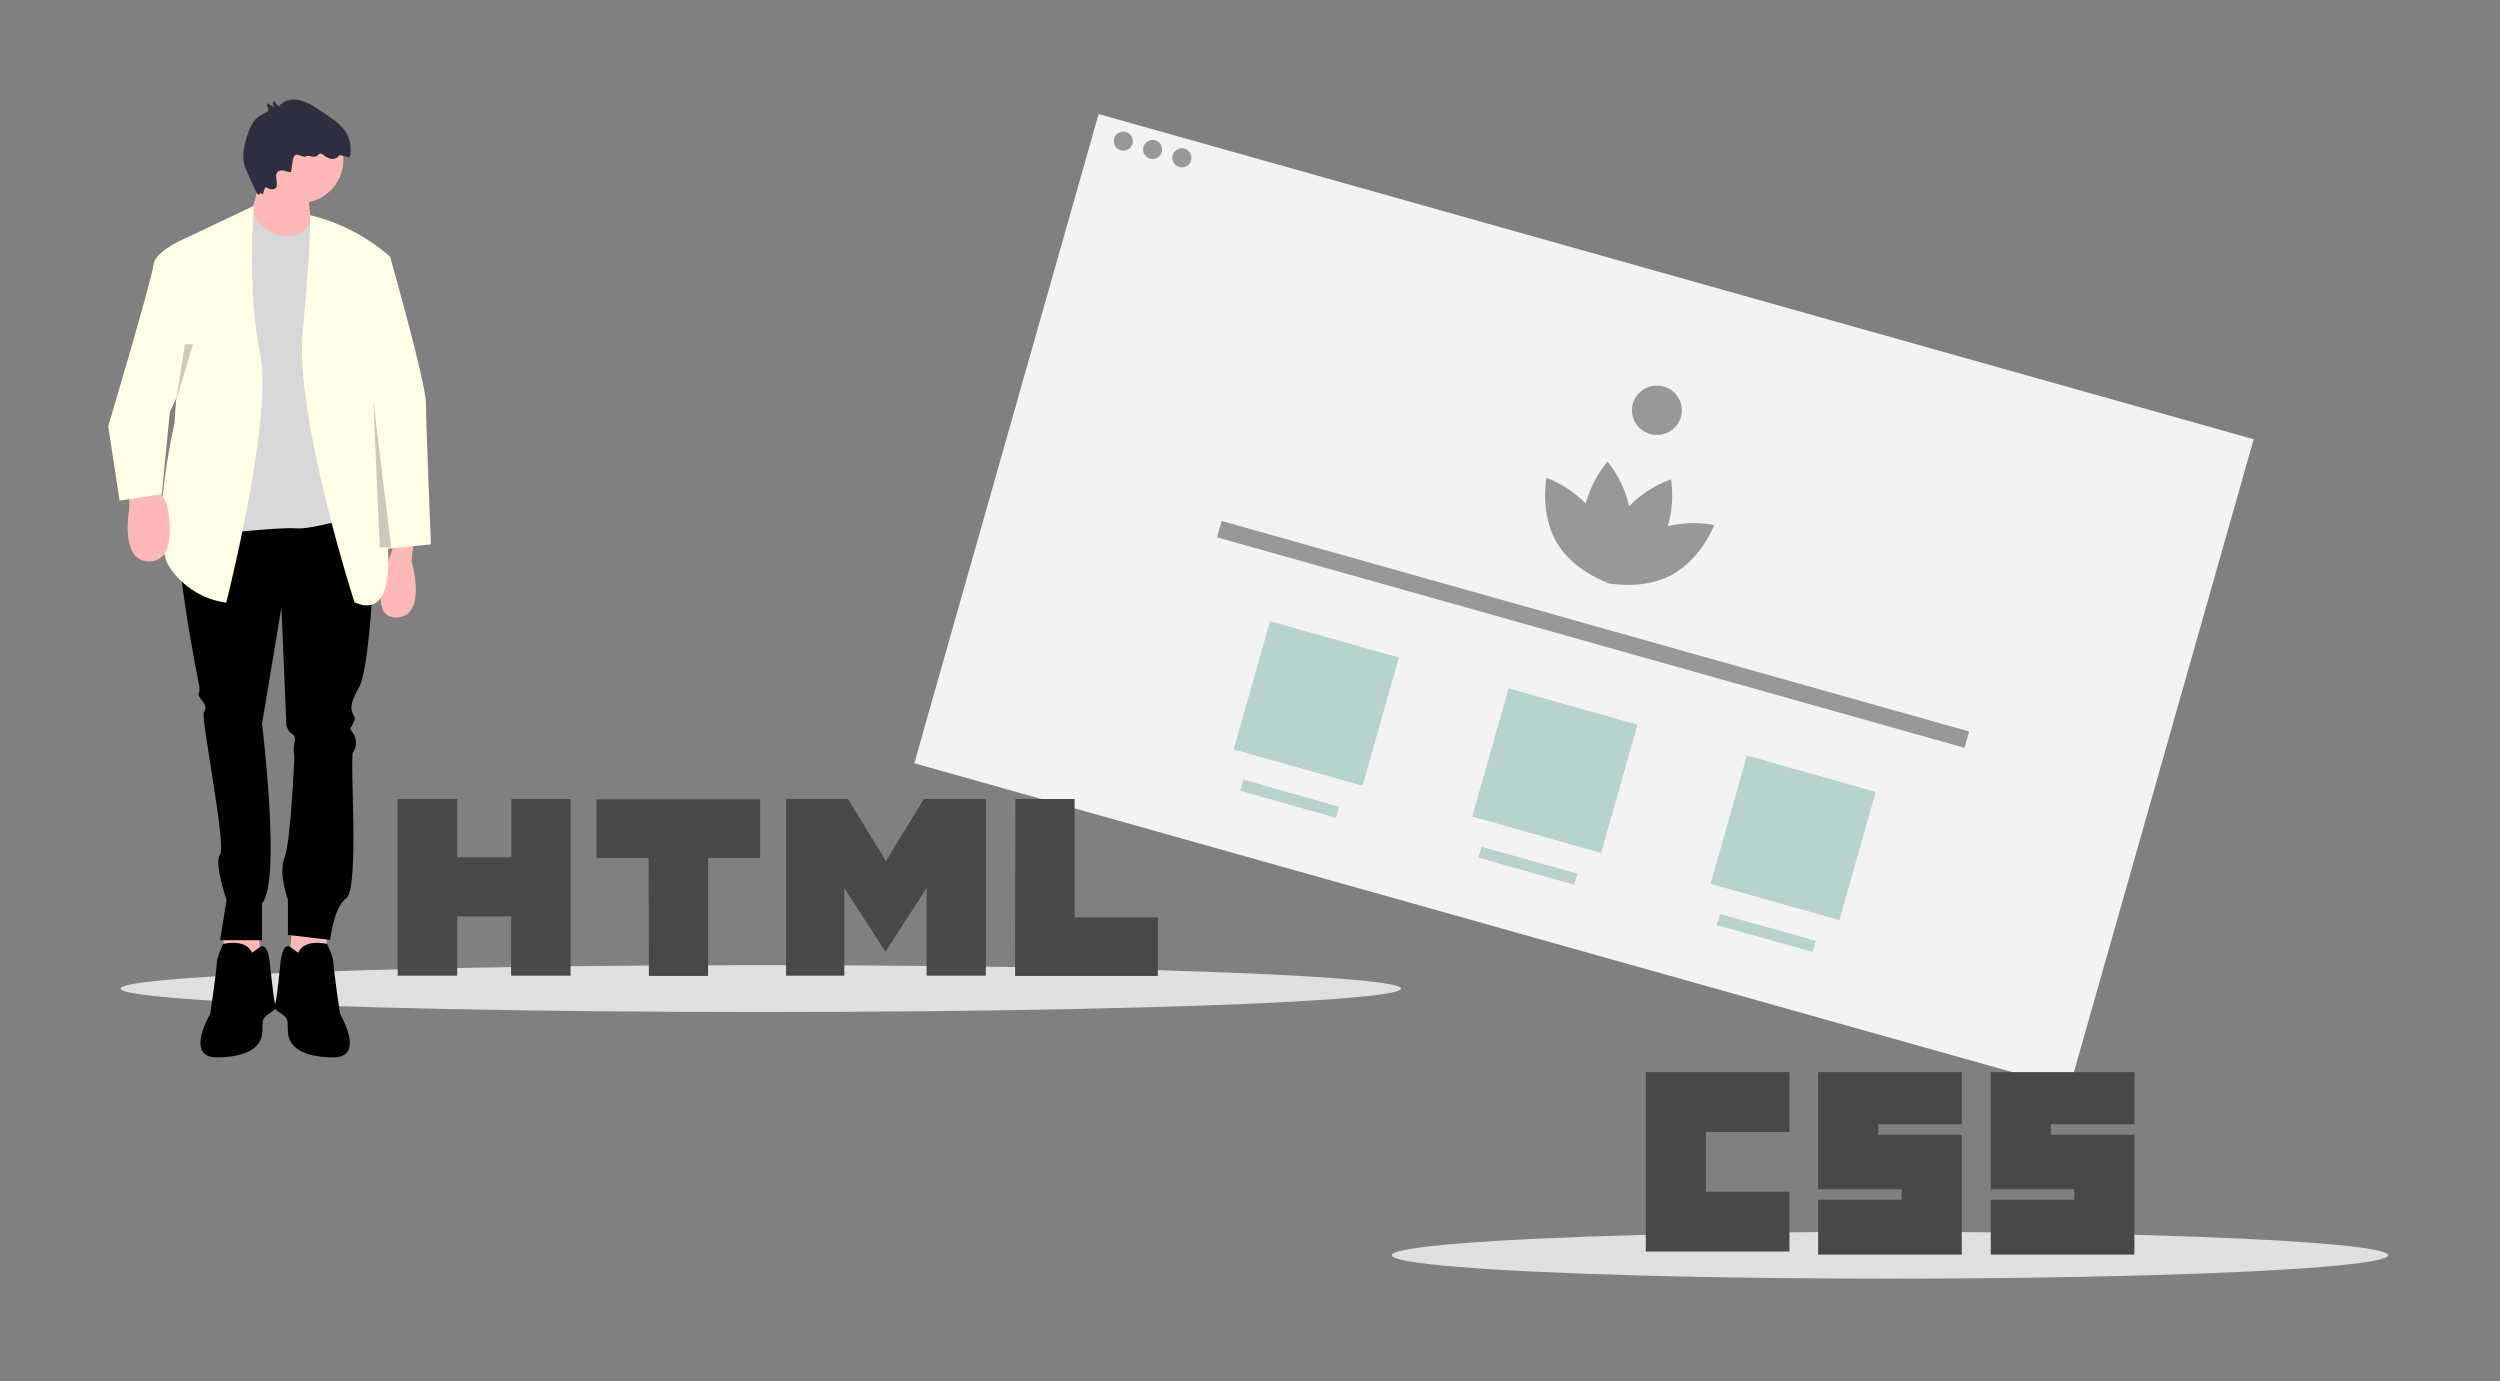 <?xml version="1.0" encoding="utf-8"?>
<!-- Generator: Adobe Illustrator 24.1.2, SVG Export Plug-In . SVG Version: 6.00 Build 0)  -->
<svg version="1.1" id="Capa_1" xmlns="http://www.w3.org/2000/svg" xmlns:xlink="http://www.w3.org/1999/xlink" x="0px" y="0px"
	 viewBox="0 0 811 448" style="enable-background:new 0 0 811 448;" xml:space="preserve">
<rect x="0" y="0" width="811" height="448" fill="#808080" stroke="none"/>
<style type="text/css">
	.st0{fill:#F3F3F3;}
	.st1{fill:#989898;}
	.st2{fill:#B8D3CE;}
	.st3{fill:#E0E0E0;}
	.st4{fill:#484848;}
	.st5{fill:#FFB8B8;}
	.st6{fill:#D8D8D8;}
	.st7{fill:#FFFEE7;}
	.st8{fill:#2F2E41;}
	.st9{opacity:0.2;enable-background:new    ;}
</style>
<g id="Grupo_525">
	<path id="Trazado_1240" class="st0" d="M296.6,247.6L356.4,37l374.7,105.5l-59.8,210.5L296.6,247.6z"/>
	<ellipse id="Elipse_194" class="st1" cx="364.4" cy="45.8" rx="3.1" ry="3.1"/>
	<ellipse id="Elipse_195" class="st1" cx="373.9" cy="48.5" rx="3.1" ry="3.1"/>
	<ellipse id="Elipse_196" class="st1" cx="383.4" cy="51.2" rx="3.1" ry="3.1"/>
	<path id="Trazado_1221" class="st1" d="M556.1,170.3c-5-0.9-10.2-0.8-15.1,0.4c1.5-4.9,1.8-10.1,1.1-15.2
		c-5.1,1.8-9.8,4.8-13.6,8.7c-1.2-5.3-3.6-10.2-7-14.5c-3.3,4-5.7,8.6-7.1,13.6c-3.6-3.6-8-6.5-12.7-8.3c0,0-2.3,11.4,3.2,20.8
		c4.8,8.4,14.1,12.3,16.1,13l0,0.1l0,0l0.3,0.1l0.1-0.6l0.1-0.1c0,0.1,0,0.1,0,0.2c-0.2,0.4-0.2,0.6-0.2,0.6l0.3,0.1l0,0h0.1
		c2.1,0.4,12.1,1.9,20.6-2.7C552,181.2,556.1,170.3,556.1,170.3z"/>
	<ellipse id="Elipse_197" class="st1" cx="537.5" cy="133.1" rx="8.1" ry="8"/>
	<path id="Trazado_1241" class="st1" d="M396.3,169l242.5,68.3l-1.5,5.3l-242.5-68.3L396.3,169z"/>
	<path id="Trazado_1242" class="st2" d="M412,201.5l41.8,11.8L442,254.9l-41.8-11.8L412,201.5z"/>
	<path id="Trazado_1243" class="st2" d="M489.4,223.3l41.8,11.8l-11.8,41.6l-41.8-11.8L489.4,223.3z"/>
	<path id="Trazado_1244" class="st2" d="M566.7,245.1l41.8,11.8l-11.8,41.6l-41.8-11.8L566.7,245.1z"/>
	<path id="Trazado_1245" class="st2" d="M403.3,252.9l31.1,8.8l-1,3.6l-31.1-8.8L403.3,252.9z"/>
	<path id="Trazado_1246" class="st2" d="M480.6,274.7l31.1,8.7l-1,3.6l-31.1-8.8L480.6,274.7z"/>
	<path id="Trazado_1247" class="st2" d="M558,296.5l31,8.7l-1,3.6l-31.1-8.7L558,296.5z"/>
	<ellipse id="Elipse_198" class="st3" cx="246.8" cy="320.7" rx="207.7" ry="7.6"/>
	<ellipse id="Elipse_199" class="st3" cx="613.1" cy="407.2" rx="161.6" ry="7.6"/>
	<path id="Trazado_1222" class="st4" d="M533.9,347.8h46.6v19.4h-27.1v19.4h27.1v19.4h-46.6V347.8z M589.8,347.8h46.6v16.9h-27.1
		v3.4h27.1V407h-46.6v-17.8h27.1v-3.4h-27.1V347.8L589.8,347.8z M645.8,347.8h46.6v16.9h-27.1v3.4h27.1V407h-46.6v-17.8h27.1v-3.4
		h-27.1V347.8L645.8,347.8z"/>
	<path id="Trazado_1223" class="st4" d="M129,259.2h19.3v18.9h17.6v-18.9h19.2v57.3h-19.3v-19.2h-17.5v19.2H129V259.2z M210.4,278.3
		h-16.9v-19h53.1v19h-16.9v38.3h-19.2L210.4,278.3L210.4,278.3L210.4,278.3z M255,259.2h20.1l12.3,20.1l12.3-20.1h20.1v57.3h-19.2
		v-28.4l-13.2,20.4h-0.3l-13.2-20.4v28.4H255V259.2z M329.4,259.2h19.2v38.4h27v19h-46.3L329.4,259.2L329.4,259.2z"/>
	<path id="Trazado_1224" class="st5" d="M95,298.6l-1.6,17.8l12.6-1v-15.2L95,298.6z"/>
	<path id="Trazado_1225" class="st5" d="M83.5,298.6l1.6,17.8l-12.6-1v-15.2L83.5,298.6z"/>
	<path id="Trazado_1226" d="M116.6,161.9c0,0,4.2,25.2,4.2,28.8s-1.6,27.3-4.2,32c-2.6,4.7-3.2,6.8-2.1,8.9c1.1,2.1,0.5,1.6,0,3.1
		c-0.5,1.6-1.6,1,0,3.1c1.3,1.9,1.3,4.4,0,6.3c-1.1,1.6,2.1,44-2.1,47.2c-4.2,3.1-5.3,13.6-5.3,13.6l-13.7-1.6v-11.5
		c0,0-3.2-8.4-1.1-13.6s3.2-33,3.2-33c-0.3-1.4-0.3-2.8,0-4.2c0.5-1.6,0-2.6-1-3.1c-1-0.5-1.6-2.6-1.6-2.6l-1.6-38.3L85,234.8
		c0,0,6.3,51.4,0,58.2V305H71.4l2.1-13.1c0,0-4.2-12.1-2.1-14.7s-6.3-44.6-5.3-46.1c1-1.6,0.5-2.1,0-3.1c-0.5-1-2.1-2.1-1.6-3.1
		s0-3.1,0-3.1s-10-49.2-5.3-54C64,163,116.6,161.9,116.6,161.9z"/>
	<path id="Trazado_1227" d="M96.6,309.5c0,0,1-5,9.5-3.3c0,0,2.1,4.3,2.1,6.4s2.1,16.3,2.1,16.3s8.4,14.1-2.1,14.1
		s-14.2-3.7-14.7-7.4c-0.5-3.7,0.5-4.7-1.6-6.3c-2.1-1.6-3.2-1.6-2.6-3.7s1.6-12.5,1.6-12.5s0.5-7.9,3.4-5.8l2.9,2.1"/>
	<path id="Trazado_1228" d="M81.9,309.5c0,0-1-5-9.5-3.3c0,0-2.1,4.3-2.1,6.4s-2.1,16.3-2.1,16.3s-8.4,14.1,2.1,14.1
		s14.2-3.7,14.7-7.4s-0.5-4.7,1.6-6.3s3.2-1.6,2.6-3.7c-0.5-2.1-1.6-12.5-1.6-12.5s-0.5-7.9-3.4-5.8l-2.9,2.1"/>
	<ellipse id="Elipse_200" class="st5" cx="97.2" cy="51.8" rx="14.2" ry="14.1"/>
	<path id="Trazado_1229" class="st5" d="M85.6,53.9c0,0-5.8,22.5-6.8,23.1c-1,0.5,24.2,2.6,24.2,2.6s-6.3-19.4,0-22.5L85.6,53.9z"/>
	<path id="Trazado_1230" class="st6" d="M81.9,67.7L81.9,67.7l-17.4,12l3.2,93.8c0,0,23.2-2.6,28.4-2.1s22.1-4.7,22.1-4.7l-7.4-88.2
		c-0.3-3.6-3.1-6.4-6.7-6.6l-3.2-0.2c0,0-3.2,7.8-12.7,3.8C85.1,74,82.7,71.1,81.9,67.7z"/>
	<path id="Trazado_1231" class="st7" d="M82.3,66.8L60.8,77l-4.2,60.3c0,0-8.4,36.2-1.6,46.7c4.2,6.3,10.9,10.5,18.4,11.5
		c0,0,15.3-60.3,11-80.7S82.3,66.8,82.3,66.8z"/>
	<path id="Trazado_1232" class="st5" d="M41.9,157.4v7.9c0,0-3.2,17.3,6.8,16.8s5.3-18.9,5.3-18.9l-3.2-5.8H41.9z"/>
	<path id="Trazado_1233" class="st5" d="M134.5,173.1l-1,8.9c0,0,5.3,17.8-4.7,18.3s-2.8-18.2-2.8-18.2l3.3-10.1L134.5,173.1z"/>
	<path id="Trazado_1234" class="st7" d="M100.6,69.8L100.6,69.8c9.6,2.3,18.5,7,25.9,13.4l0.1,0.1l-7.4,38.8l-1,14.1
		c0,0,19.5,69.2-3.2,59.2c0,0-19.5-60.3-16.8-88.1C100.9,79.6,100.6,69.8,100.6,69.8z"/>
	<path id="Trazado_1235" class="st7" d="M119.8,82.8c0.5-0.5,6.8,0.7,6.8,0.7s11.6,40.7,11.6,47.5c0,6.8,1.6,45.6,1.6,45.6
		l-13.9,1.4l-11.2-53.9L119.8,82.8z"/>
	<path id="Trazado_1236" class="st7" d="M64.5,77h-3.7c0,0-10.5,4.2-11,8.9c-0.5,4.7-14.7,52.4-14.7,52.4l3.7,24.1l13.7-2.1
		l2.6-26.7l13.7-29.4L64.5,77z"/>
	<path id="Trazado_1237" class="st8" d="M94.4,55.8l0.6-3.8c0.1-0.9,0.6-2,1.5-1.8c0.9,0.2,2.3,0.8,2.6,0.6c1-0.7,2.5,0.5,3.6-0.1
		c0.4-0.3,0.7-0.8,1.2-0.9c0.3,0,0.7,0.2,0.9,0.4c0.7,0.6,1.5,1,2.4,1.3c0.9,0.2,1.8,0,2.5-0.7c0.1-0.2,0.3-0.3,0.4-0.4
		c0.2-0.1,0.4-0.1,0.6,0l2.7,0.7c0.8-2.9,0.3-6-1.4-8.5c-1.1-1.5-2.4-2.8-3.9-3.8c-1.7-1.3-3.4-2.4-5.2-3.6c-1.9-1.3-4-2.3-6.3-2.8
		c-2.3-0.4-4.7,0.3-6.2,2.1c-0.7-0.5-1.2-1.2-1.4-1.9c-0.6,0.5-0.6,1.5-0.1,2.1c0.1,0.1,0.1,0.1,0.2,0.2l-2.3-1.4
		c-0.6,0.7,0.6,1.9,0.1,2.6c-0.2,0.2-0.4,0.3-0.6,0.4c-1.2,0.5-2.4,1.2-3.3,2.1c-1.2,1.4-2.1,3-2.6,4.8c-1.4,3.9-2.3,8.3-0.4,12
		c0.2,0.4,3.1,7.2,3.5,7.5c1.3,0.9,0.5-1.3,1.4,0c0.7,1,0.6-2.8,1.7-2c0.9,0.6,2,0.7,2.9,0.1c0.5-0.3,0.3-2,0.1-3.6
		c-0.2-1,0.5-2,1.5-2.1c0,0,0,0,0.1,0c0.2,0,0.5,0,0.7,0C93,55.7,94.4,55.9,94.4,55.8z"/>
	<path id="Trazado_1238" class="st9" d="M121.1,129.9l5.8,47.7h-3.7L121.1,129.9z"/>
	<path id="Trazado_1239" class="st9" d="M60,111.7L57.1,130l5.5-18.3H60z"/>
</g>
</svg>
